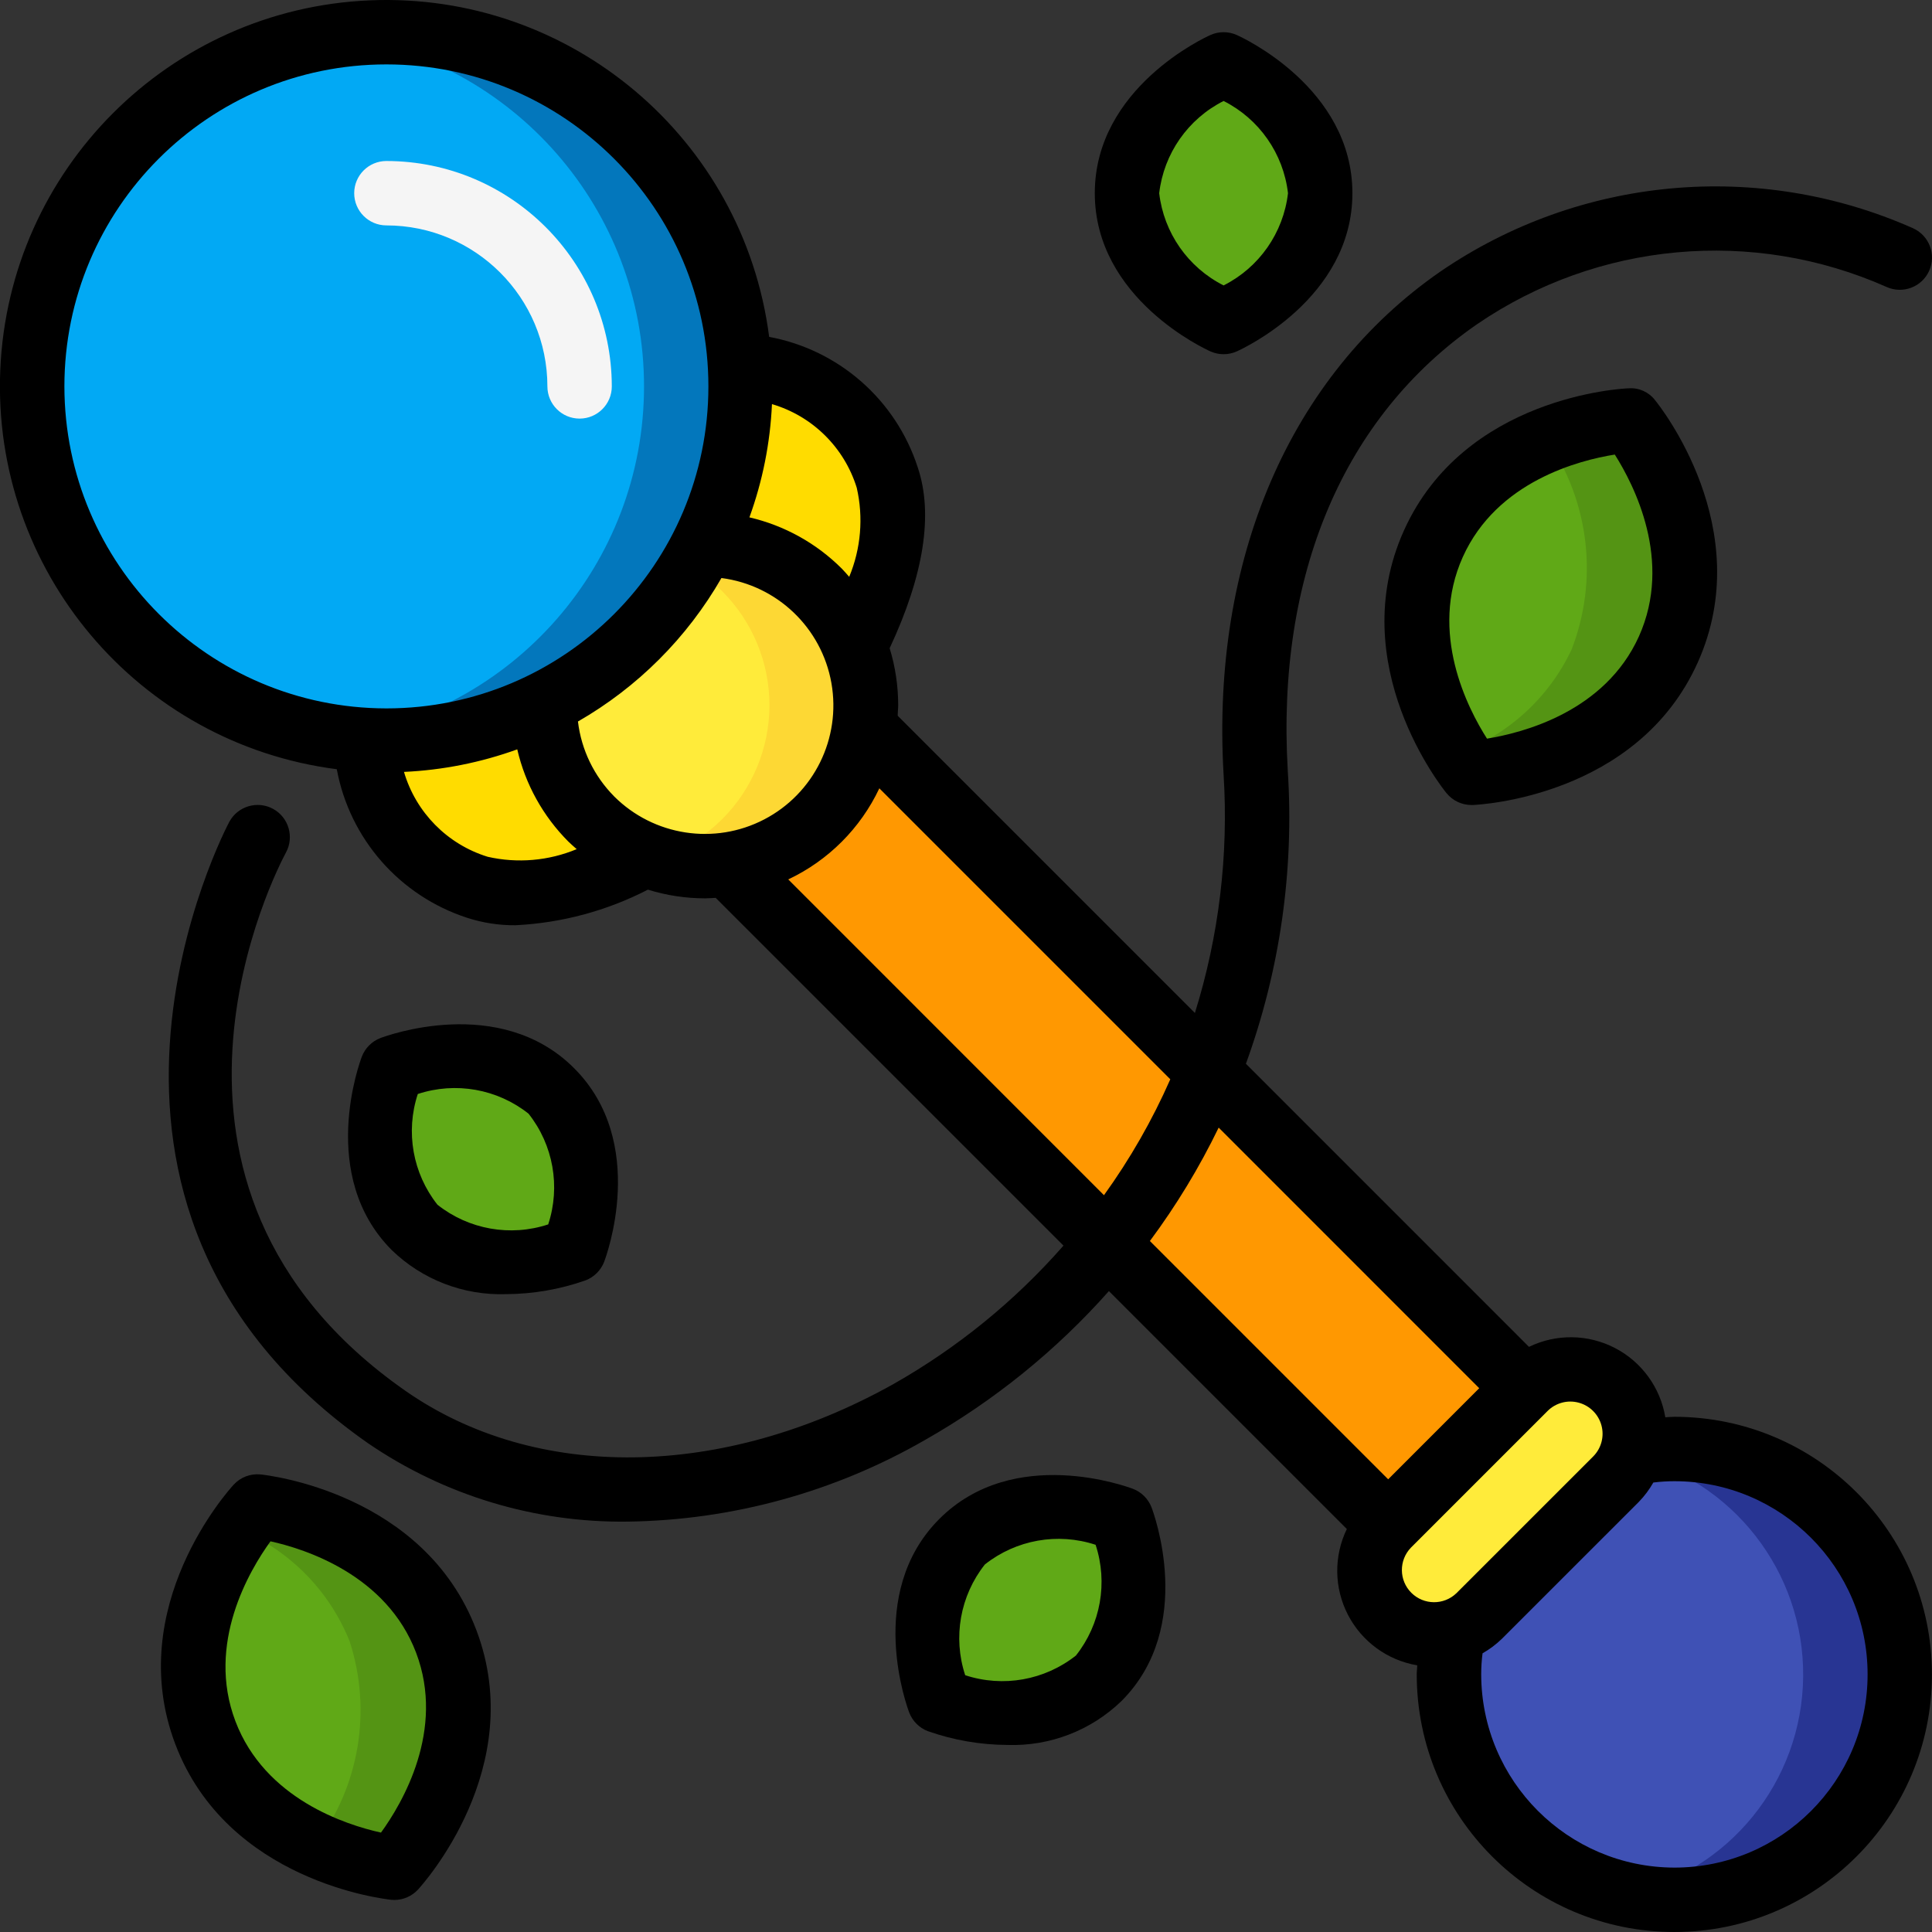 <svg height="512" viewBox="0 0 60 60" width="512" xmlns="http://www.w3.org/2000/svg"><rect x="0" y="0" width="60" height="60" fill="#333333" stroke="none"/><g id="Page-1" fill="none" fill-rule="evenodd"><g id="080---Nature-Wand" fill-rule="nonzero" transform="translate(-1)"><circle id="Oval" cx="13" cy="12" fill="#02a9f4" r="11"/><path id="Shape" d="m13 1c-.502.004-1.003.042-1.5.114 5.443.743 9.501 5.392 9.501 10.886 0 5.494-4.058 10.143-9.501 10.886 4.071.564 8.117-1.19 10.488-4.546 2.372-3.357 2.673-7.756.782-11.405-1.891-3.649-5.66-5.938-9.77-5.935z" fill="#0377bc"/><path id="Shape" d="m60 52c0 3.866-3.134 7-7 7s-7-3.134-7-7c-.004-.447.043-.893.14-1.33v-.01c.302-.093.576-.258.8-.48l4.24-4.24c.222-.224.387-.498.48-.8h.01c.436-.098.883-.145 1.33-.14 3.864.004 6.996 3.136 7 7z" fill="#3f51b5"/><path id="Shape" d="m53 45c-.447-.005-.894.042-1.33.14h-.01c-.006.021-.02.039-.027.06 3.172.758 5.398 3.608 5.366 6.87-.032 3.261-2.313 6.067-5.499 6.763 2.623.583 5.347-.386 7.013-2.494s1.977-4.984.802-7.4c-1.175-2.416-3.629-3.947-6.315-3.939z" fill="#283593"/><path id="Shape" d="m21.07 26.56c-1.74.86-3.73 1.51-5.24 1-1.993-.672-3.384-2.481-3.52-4.58.23.01.46.02.69.02 1.701.004 3.379-.39 4.9-1.15-.015 1.344.511 2.638 1.46 3.59.489.485 1.07.865 1.71 1.12z" fill="#ffdc00"/><path id="Shape" d="m27.56 20.07h-.01c-.757-1.93-2.627-3.191-4.7-3.17.761-1.521 1.155-3.199 1.15-4.9 0-.23-.01-.46-.02-.69 2.098.134 3.905 1.526 4.57 3.52.51 1.51-.13 3.5-.99 5.24z" fill="#ffdc00"/><path id="Shape" d="m26.43 25.44c-1.438 1.433-3.599 1.855-5.47 1.068-1.871-.787-3.08-2.628-3.06-4.658 2.142-1.072 3.878-2.808 4.95-4.95 2.032-.02 3.875 1.192 4.66 3.067.786 1.874.359 4.038-1.08 5.473z" fill="#ffeb3a"/><path id="Shape" d="m26.43 18.36c-.949-.948-2.239-1.474-3.58-1.46-.123.246-.257.484-.4.719.355.205.684.454.977.741.94.938 1.469 2.212 1.469 3.54s-.529 2.602-1.469 3.54c-.566.564-1.262.979-2.027 1.21 2.195.701 4.585-.193 5.78-2.164 1.195-1.971.884-4.503-.752-6.126z" fill="#fdd834"/><path id="Shape" d="m48.35 43.11-4.24 4.25-20.5-20.51c1.07-.145 2.062-.641 2.82-1.41.767-.765 1.265-1.758 1.42-2.83z" fill="#ff9801"/><path id="Shape" d="m51.76 44.52c.002.211-.032.42-.1.62-.093.302-.258.576-.48.8l-4.24 4.24c-.224.222-.498.387-.8.48-.877.293-1.84-.057-2.325-.844-.485-.788-.362-1.805.295-2.456l4.24-4.25c.375-.376.884-.587 1.415-.587s1.04.211 1.415.587c.374.374.582.881.58 1.41z" fill="#ffeb3a"/><path id="Shape" d="m14.858 50.971c1.419 3.74-1.612 7.029-1.612 7.029s-4.446-.451-5.868-4.191 1.612-7.029 1.612-7.029 4.449.451 5.868 4.191z" fill="#60a917"/><path id="Shape" d="m14.858 50.971c-1.419-3.74-5.868-4.191-5.868-4.191-.198.227-.382.467-.55.717 1.558.654 2.789 1.905 3.418 3.474.699 2.151.304 4.507-1.058 6.312.777.358 1.603.6 2.45.717 0 0 3.027-3.289 1.608-7.029z" fill="#549414"/><path id="Shape" d="m52.808 20.17c-1.642 3.648-6.108 3.83-6.108 3.83s-2.827-3.465-1.186-7.113 6.11-3.83 6.11-3.83 2.825 3.465 1.184 7.113z" fill="#60a917"/><path id="Shape" d="m51.622 13.057c-.885.07-1.755.274-2.579.606 1.316 1.909 1.602 4.345.765 6.507-.705 1.498-1.974 2.657-3.53 3.224.129.21.27.412.422.606 0 0 4.468-.182 6.11-3.83s-1.188-7.113-1.188-7.113z" fill="#549414"/><path id="Shape" d="m18.121 33.879c1.886 1.885.707 4.949.707 4.949s-3.064 1.179-4.949-.707-.707-4.949-.707-4.949 3.064-1.179 4.949.707z" fill="#60a917"/><path id="Shape" d="m42 6c0 2.667-3 4-3 4s-3-1.333-3-4 3-4 3-4 3 1.333 3 4z" fill="#60a917"/><path id="Shape" d="m30.879 47.879c1.885-1.886 4.949-.707 4.949-.707s1.179 3.064-.707 4.949-4.949.707-4.949.707-1.179-3.064.707-4.949z" fill="#60a917"/><path id="Shape" d="m19 13c-.552 0-1-.448-1-1-.003-2.76-2.24-4.997-5-5-.552 0-1-.448-1-1s.448-1 1-1c3.864.005 6.995 3.136 7 7 0 .552-.448 1-1 1z" fill="#f5f5f5"/><g fill="#000"><path id="Shape" d="m53 44c-.1 0-.187.011-.282.015-.154-.925-.736-1.724-1.569-2.154-.833-.43-1.821-.443-2.665-.033l-8.791-8.792c1.059-2.911 1.501-6.009 1.3-9.1-.356-6.07 1.73-10.995 5.875-13.865 3.754-2.567 8.57-3.005 12.726-1.157.505.224 1.096-.003 1.32-.508s-.003-1.096-.508-1.32c-4.794-2.124-10.345-1.615-14.672 1.346-4.672 3.236-7.127 8.931-6.734 15.627.157 2.5-.145 5.008-.891 7.4l-9.23-9.231c0-.108.015-.216.015-.326 0-.6-.089-1.197-.265-1.771 1.062-2.272 1.362-4.164.872-5.617-.678-2.095-2.449-3.65-4.614-4.052-.796-6.176-6.186-10.716-12.407-10.451-6.222.266-11.205 5.249-11.471 11.47-.266 6.222 4.273 11.612 10.45 12.408.402 2.165 1.957 3.935 4.051 4.615.484.157.991.235 1.5.23 1.434-.071 2.835-.447 4.111-1.105.576.179 1.176.27 1.78.27.11 0 .218-.01.326-.015l10.8 10.8c-1.507 1.719-3.293 3.173-5.282 4.3-5.3 2.962-11.113 3.039-15.168.2-9.135-6.396-3.924-16.285-3.697-16.707.264-.485.085-1.093-.4-1.357-.485-.264-1.093-.085-1.357.4-.064.118-6.306 11.872 4.305 19.3 2.376 1.625 5.195 2.475 8.073 2.435 3.237-.045 6.409-.916 9.215-2.529 2.149-1.218 4.083-2.782 5.722-4.63l7.389 7.389c-.409.844-.396 1.831.034 2.663s1.228 1.415 2.152 1.57c0 .095-.015.185-.015.282 0 4.418 3.582 8 8 8s8-3.582 8-8-3.582-8-8-8zm-25.393-28.853c.212.924.13 1.891-.234 2.767-.076-.086-.15-.174-.232-.257-.788-.787-1.782-1.338-2.867-1.59.41-1.13.646-2.316.7-3.517 1.257.37 2.245 1.345 2.633 2.597zm-24.607-3.147c0-5.523 4.477-10 10-10s10 4.477 10 10-4.477 10-10 10c-5.52-.006-9.994-4.48-10-10zm13.146 14.608c-1.254-.387-2.23-1.377-2.6-2.636 1.201-.055 2.387-.291 3.518-.7.251 1.085.802 2.078 1.589 2.866.083.082.171.156.257.233-.874.364-1.84.447-2.764.237zm3.923-1.88c-.621-.628-1.015-1.444-1.12-2.321 1.854-1.065 3.391-2.602 4.456-4.456 1.728.224 3.111 1.544 3.415 3.26.304 1.716-.54 3.431-2.085 4.236-1.545.805-3.434.514-4.666-.718zm5.411 2.583c1.242-.586 2.243-1.587 2.829-2.829l9.036 9.036c-.559 1.269-1.25 2.475-2.06 3.6zm13.367 7.708 8.092 8.093-1.414 1.415-1.414 1.414-7.4-7.4c.821-1.105 1.536-2.284 2.136-3.522zm5.971 13.044 4.243-4.243c.253-.253.621-.352.966-.259.345.092.615.362.708.707s-.006.713-.259.966l-4.244 4.243c-.392.379-1.016.374-1.402-.012s-.391-1.009-.012-1.402zm8.182 9.937c-3.31-.008-5.992-2.69-6-6 0-.219.014-.438.042-.655.22-.125.423-.278.605-.455l4.244-4.243c.177-.182.33-.385.455-.606.217-.027.435-.041.654-.041 3.314 0 6 2.686 6 6s-2.686 6-6 6z"/><path id="Shape" d="m13.146 59c.033 0 .067.005.1.005.279-0.0.546-.117.735-.322.141-.154 3.431-3.793 1.812-8.061s-6.495-4.81-6.7-4.832c-.313-.031-.623.086-.836.318-.141.152-3.432 3.792-1.812 8.06s6.493 4.806 6.701 4.832zm-3.746-11.133c1.091.241 3.607 1.048 4.522 3.459s-.435 4.684-1.09 5.587c-1.092-.241-3.606-1.048-4.521-3.459s.436-4.684 1.089-5.587z"/><path id="Shape" d="m44.6 16.477c-1.873 4.164 1.191 7.994 1.323 8.155.19.233.476.369.777.368h.041c.207-.009 5.107-.256 6.981-4.419s-1.192-7.994-1.324-8.155c-.193-.251-.499-.389-.815-.367-.209.007-5.108.254-6.983 4.418zm7.3 3.283c-1.059 2.352-3.619 3-4.72 3.179-.6-.941-1.81-3.29-.751-5.642s3.618-3.005 4.72-3.18c.597.943 1.805 3.291.751 5.643z"/><path id="Shape" d="m19.188 39.762c.263-.102.472-.311.574-.574.057-.151 1.384-3.7-.934-6.016s-5.865-.99-6.015-.934c-.264.102-.473.311-.575.575-.057.15-1.384 3.7.934 6.015.947.915 2.225 1.407 3.541 1.363.843-.004 1.68-.149 2.475-.429zm-5.213-5.787c1.176-.387 2.468-.158 3.439.611.769.971.998 2.263.611 3.439-1.176.388-2.468.158-3.439-.611-.769-.971-.998-2.263-.611-3.439z"/><path id="Shape" d="m38.594 1.086c-.147.065-3.594 1.635-3.594 4.914s3.447 4.849 3.594 4.914c.258.115.554.115.812 0 .147-.065 3.594-1.635 3.594-4.914s-3.447-4.849-3.594-4.914c-.258-.115-.554-.115-.812 0zm2.406 4.914c-.143 1.23-.894 2.306-2 2.864-1.105-.558-1.857-1.634-2-2.864.143-1.23.894-2.306 2-2.864 1.106.558 1.857 1.634 2 2.864z"/><path id="Shape" d="m29.813 53.762c.795.28 1.631.425 2.474.429 1.316.044 2.594-.448 3.541-1.363 2.318-2.318.991-5.865.934-6.015-.102-.264-.31-.473-.574-.575-.151-.056-3.7-1.385-6.016.934s-.991 5.865-.934 6.016c.102.264.311.472.575.574zm1.773-5.176c.971-.769 2.263-.998 3.439-.611.387 1.176.158 2.468-.611 3.439-.971.768-2.263.998-3.439.611-.387-1.176-.158-2.468.611-3.439z"/></g></g></g></svg>